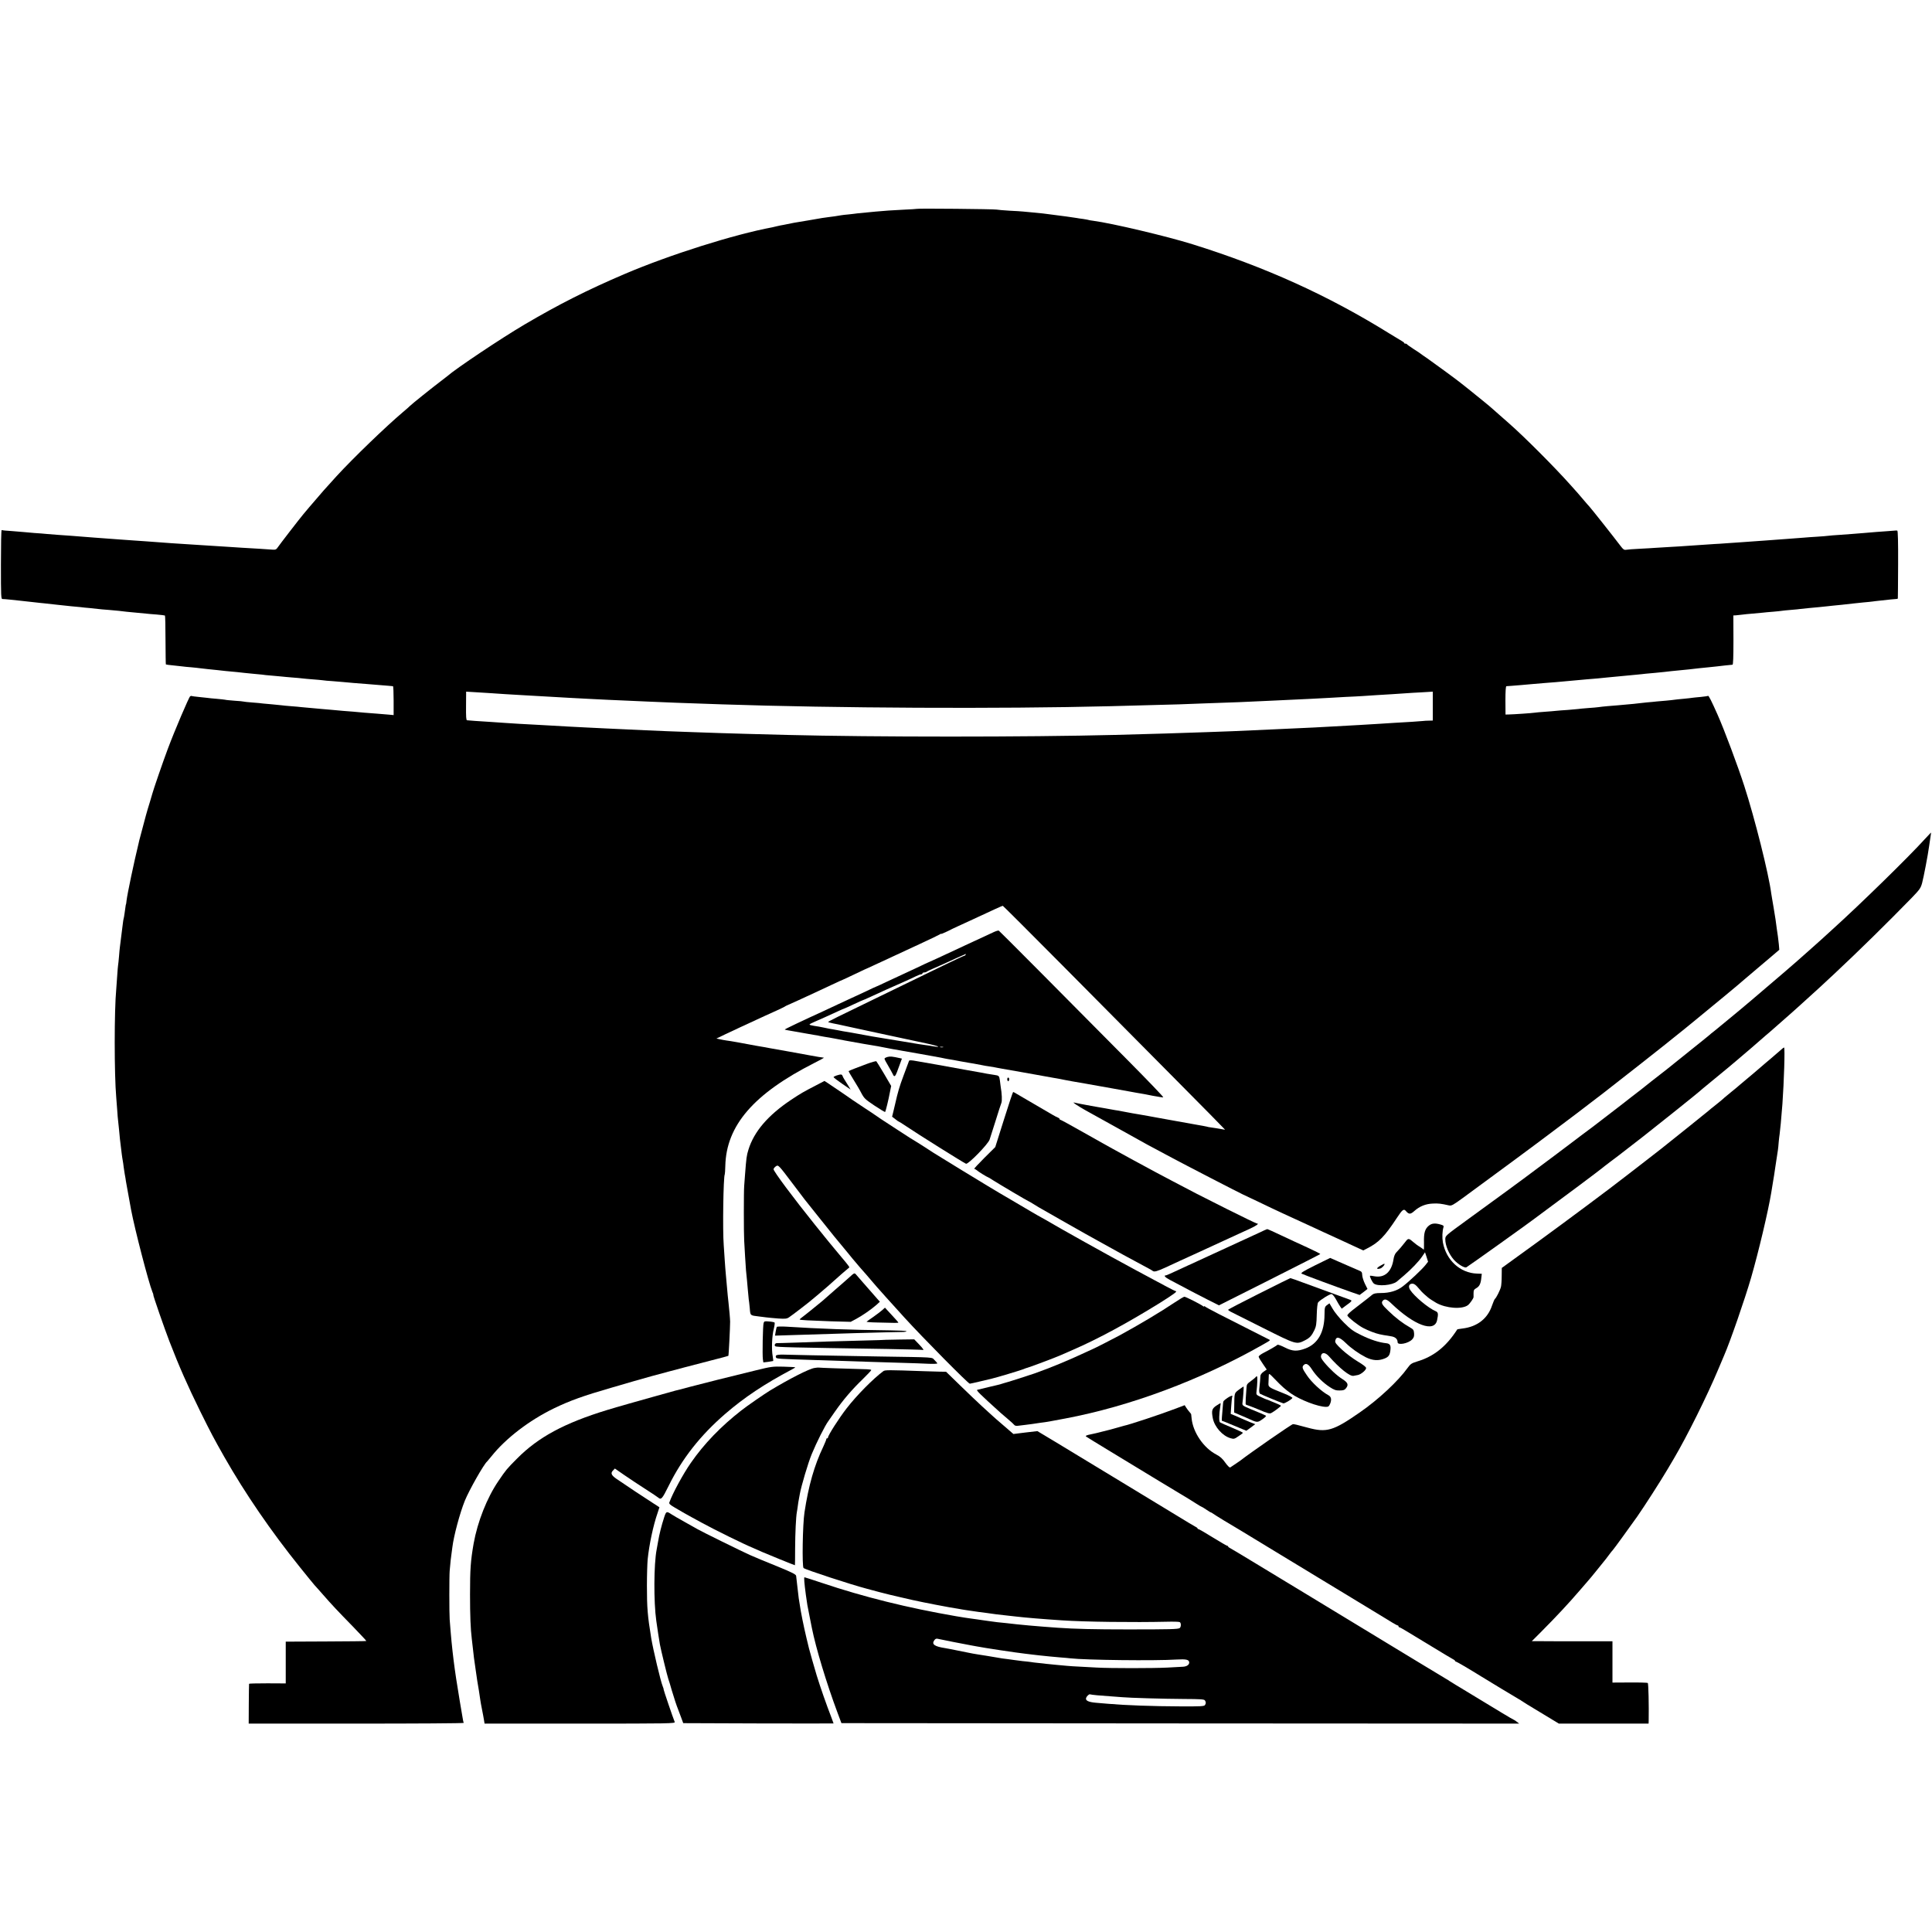 <?xml version="1.0" standalone="no"?>
<!DOCTYPE svg PUBLIC "-//W3C//DTD SVG 20010904//EN"
 "http://www.w3.org/TR/2001/REC-SVG-20010904/DTD/svg10.dtd">
<svg version="1.0" xmlns="http://www.w3.org/2000/svg"
 width="2086pt" height="2086pt" viewBox="0 0 2086 2086"
 preserveAspectRatio="xMidYMid meet">
<g transform="translate(0,2086) scale(0.1,-0.1)"
fill="#000000" stroke="none">
<path d="M9899 18605 c-2 -1 -67 -6 -144 -9 -132 -7 -201 -11 -305 -21 -86 -8
-165 -16 -195 -19 -16 -3 -58 -7 -92 -11 -34 -3 -70 -7 -80 -9 -37 -7 -99 -16
-143 -21 -50 -6 -47 -6 -215 -35 -66 -11 -133 -22 -150 -25 -16 -3 -50 -10
-75 -15 -25 -5 -57 -12 -73 -14 -15 -3 -35 -7 -45 -10 -9 -3 -28 -7 -42 -10
-414 -77 -1110 -297 -1595 -504 -403 -172 -715 -330 -1080 -545 -250 -147
-745 -478 -835 -558 -9 -8 -43 -34 -75 -58 -71 -53 -316 -249 -330 -265 -5 -6
-39 -36 -75 -66 -183 -155 -531 -490 -715 -690 -111 -121 -164 -181 -295 -335
-23 -27 -52 -61 -63 -75 -39 -46 -262 -335 -279 -361 -13 -21 -24 -26 -50 -24
-18 2 -85 6 -148 10 -164 9 -234 14 -325 20 -120 7 -242 15 -315 20 -36 2
-105 6 -155 10 -49 3 -119 8 -155 10 -36 2 -96 7 -135 10 -38 2 -106 7 -150
11 -44 3 -102 7 -130 9 -27 2 -90 7 -140 10 -114 8 -193 14 -272 20 -35 3 -92
7 -128 10 -36 3 -93 7 -128 10 -34 2 -98 7 -142 10 -44 4 -100 8 -125 10 -24
3 -82 7 -128 10 -46 4 -97 8 -113 10 -16 2 -75 7 -132 11 -56 3 -105 8 -109
11 -5 2 -8 -165 -8 -371 0 -351 1 -375 18 -374 9 0 44 -2 77 -6 33 -4 80 -9
104 -11 40 -4 95 -10 181 -20 19 -2 58 -7 85 -9 28 -3 93 -10 145 -16 52 -6
120 -13 150 -16 30 -2 74 -7 97 -9 23 -3 67 -8 98 -10 30 -3 72 -7 93 -10 20
-3 71 -7 112 -10 41 -3 91 -8 110 -10 19 -3 58 -7 85 -10 28 -2 79 -7 115 -11
36 -3 79 -7 95 -9 17 -2 68 -7 115 -10 47 -4 88 -9 91 -11 3 -2 6 -121 6 -264
1 -144 2 -263 4 -264 2 -2 40 -7 83 -11 43 -4 88 -9 100 -11 11 -2 53 -6 93
-9 40 -4 82 -8 92 -10 11 -2 51 -6 88 -10 37 -3 82 -8 98 -10 17 -2 57 -6 90
-10 101 -9 169 -16 200 -20 17 -2 62 -6 100 -10 39 -3 81 -7 95 -9 14 -3 57
-7 95 -10 39 -4 88 -8 110 -10 22 -3 76 -7 120 -11 44 -3 94 -8 110 -10 17 -2
66 -7 110 -10 44 -3 94 -8 110 -10 17 -3 62 -7 100 -9 39 -3 93 -8 120 -10 51
-5 162 -15 250 -21 101 -8 211 -17 245 -20 19 -2 38 -4 43 -4 4 -1 7 -71 7
-156 l0 -156 -52 5 c-29 3 -89 8 -133 11 -44 3 -102 8 -130 10 -27 2 -81 7
-120 11 -38 3 -90 7 -115 9 -25 2 -79 7 -120 11 -41 4 -88 8 -105 9 -108 9
-194 17 -220 20 -16 2 -66 7 -110 10 -44 3 -91 8 -105 10 -14 2 -59 6 -100 10
-41 3 -86 7 -100 9 -14 3 -65 7 -115 11 -49 4 -92 8 -95 10 -3 2 -46 6 -95 9
-50 4 -97 8 -105 11 -8 2 -49 6 -91 10 -42 3 -87 8 -100 10 -13 2 -55 6 -94
10 -38 4 -72 8 -75 10 -3 2 -11 1 -17 -3 -13 -9 -165 -364 -241 -567 -51 -135
-158 -447 -166 -480 -1 -5 -14 -48 -28 -95 -15 -47 -34 -112 -43 -145 -23 -84
-66 -247 -71 -267 -2 -10 -6 -26 -8 -35 -49 -201 -121 -542 -130 -618 -2 -22
-5 -40 -6 -40 -2 0 -2 -3 -15 -95 -4 -30 -9 -58 -11 -61 -1 -3 -6 -30 -9 -60
-3 -30 -8 -65 -10 -79 -2 -14 -7 -50 -10 -80 -3 -30 -8 -66 -10 -80 -2 -14 -7
-61 -10 -105 -4 -44 -8 -87 -10 -95 -2 -8 -6 -62 -10 -120 -4 -58 -8 -121 -10
-140 -22 -228 -22 -921 0 -1170 1 -19 6 -78 10 -130 3 -52 8 -106 10 -120 2
-14 6 -56 10 -95 3 -38 8 -86 10 -105 5 -36 12 -93 20 -165 3 -22 7 -51 10
-65 3 -14 7 -45 10 -70 3 -25 8 -58 11 -73 3 -16 7 -38 9 -50 1 -12 6 -40 10
-62 6 -36 43 -235 50 -276 40 -212 190 -789 230 -887 8 -17 12 -32 10 -32 -6
0 120 -362 173 -500 106 -275 197 -480 332 -755 121 -244 146 -291 262 -496
227 -398 504 -802 816 -1190 77 -96 148 -183 158 -194 11 -11 50 -56 89 -100
96 -110 156 -174 327 -349 80 -83 145 -152 143 -154 -2 -2 -198 -4 -437 -5
l-433 -2 0 -225 0 -226 -197 1 c-109 0 -199 -2 -199 -5 -1 -3 -2 -101 -3 -217
l-1 -213 1163 0 c640 0 1161 3 1159 8 -3 4 -8 25 -11 47 -6 36 -17 102 -31
182 -6 32 -31 188 -40 248 -22 146 -36 260 -50 400 -4 37 -15 173 -20 240 -5
66 -5 467 0 525 5 69 17 173 21 194 2 10 5 37 8 60 15 123 80 366 134 501 47
116 206 396 241 425 3 3 24 28 46 55 155 195 408 389 678 520 172 83 318 135
612 220 44 13 152 44 240 70 162 46 253 72 380 105 39 10 115 31 170 45 55 15
185 48 288 75 103 26 189 49 191 51 4 4 19 309 19 369 0 25 -10 142 -18 210
-4 33 -10 91 -20 208 -3 28 -7 73 -9 100 -3 26 -7 90 -11 142 -3 52 -8 127
-11 165 -13 162 -4 740 11 765 2 3 5 44 6 91 10 437 307 780 959 1111 63 32
111 58 105 58 -10 0 -97 15 -145 24 -14 3 -115 21 -225 41 -110 19 -211 37
-225 40 -14 3 -74 14 -135 24 -60 11 -150 28 -200 37 -49 9 -105 18 -123 20
-19 3 -50 8 -70 13 l-37 8 100 48 c55 26 127 60 160 75 244 113 329 152 390
179 39 18 77 36 85 41 8 6 22 13 30 16 8 3 62 28 120 54 58 27 139 64 180 83
41 19 124 58 184 86 59 28 110 51 112 51 2 0 64 29 139 65 75 36 138 65 140
65 1 0 49 22 106 49 151 70 210 98 444 206 116 53 216 102 223 107 6 6 12 8
12 5 0 -4 30 9 68 27 37 19 87 43 112 54 25 11 86 39 135 62 264 123 345 160
352 160 3 0 295 -291 647 -646 353 -356 892 -899 1198 -1208 306 -308 556
-562 555 -563 -1 -1 -24 3 -50 8 -26 5 -69 11 -95 15 -26 3 -50 8 -53 10 -3 1
-59 12 -125 23 -141 25 -148 26 -284 51 -58 11 -117 21 -133 24 -15 3 -54 10
-87 16 -33 5 -71 12 -85 15 -14 2 -53 9 -88 15 -34 6 -82 15 -107 20 -25 5
-61 12 -80 14 -19 3 -45 8 -56 10 -12 2 -37 7 -55 10 -19 3 -47 8 -64 11 -16
3 -55 10 -85 15 -84 15 -154 29 -185 36 -22 6 39 -35 120 -81 28 -15 187 -104
355 -197 168 -93 312 -173 320 -178 8 -5 56 -30 105 -56 50 -27 113 -60 140
-75 139 -75 751 -391 785 -406 8 -3 83 -39 165 -78 83 -40 204 -98 270 -128
125 -57 208 -95 335 -154 41 -20 154 -71 250 -115 96 -44 198 -91 227 -105
l52 -24 43 22 c125 64 187 127 322 332 58 88 73 99 96 71 32 -37 49 -37 91 1
56 50 121 77 199 80 59 3 87 0 175 -20 27 -6 44 4 150 81 301 220 820 603 972
719 51 38 129 97 173 130 45 33 86 65 93 70 7 6 68 53 137 105 69 52 132 100
140 107 8 7 85 67 170 133 85 66 162 126 170 133 8 6 35 28 60 47 62 47 484
383 490 390 3 3 52 43 110 90 149 121 497 409 524 435 6 6 54 46 106 90 52 44
135 114 183 155 l88 75 -5 60 c-4 33 -8 71 -10 85 -2 14 -7 48 -11 75 -12 95
-16 120 -36 240 -12 66 -22 133 -25 149 -27 210 -179 815 -291 1160 -68 211
-217 610 -289 771 -64 144 -95 206 -102 202 -4 -3 -40 -8 -80 -12 -39 -3 -79
-8 -89 -9 -10 -2 -54 -7 -97 -11 -43 -4 -86 -8 -96 -10 -9 -2 -50 -6 -91 -10
-41 -3 -87 -8 -104 -9 -16 -2 -64 -7 -105 -10 -41 -4 -86 -9 -100 -11 -14 -2
-59 -7 -100 -10 -41 -3 -91 -8 -110 -10 -19 -2 -69 -6 -110 -9 -41 -4 -86 -8
-100 -11 -14 -2 -65 -7 -114 -10 -50 -4 -97 -8 -105 -10 -9 -1 -59 -6 -111
-10 -52 -3 -111 -8 -130 -10 -19 -2 -73 -7 -120 -10 -47 -3 -96 -8 -110 -10
-33 -5 -225 -18 -275 -19 l-40 -1 -1 153 c0 100 4 152 10 153 6 1 31 3 56 4
46 3 144 12 235 20 28 2 86 7 130 11 44 3 96 8 115 9 19 2 69 7 110 10 41 3
91 8 110 10 19 2 69 7 110 10 41 3 95 8 120 10 25 3 70 7 100 10 63 6 159 15
210 20 19 2 67 7 105 10 39 4 86 8 105 11 19 2 64 6 100 9 36 3 81 8 100 10
37 5 97 11 190 20 49 4 90 9 185 20 17 2 62 6 100 10 39 4 81 8 95 10 29 4
150 17 166 18 7 0 10 81 10 266 l-1 266 25 1 c14 1 43 4 65 7 22 3 76 9 120
12 44 4 93 8 109 10 16 2 65 7 109 10 44 4 88 8 96 10 9 2 54 6 100 10 47 4
92 8 100 10 9 1 52 6 96 10 102 9 118 11 185 18 30 4 105 11 165 17 61 6 121
13 135 15 14 2 57 6 95 10 39 3 84 8 100 10 17 2 50 7 75 9 96 11 176 19 188
19 6 0 13 3 13 6 1 3 2 169 3 369 1 236 -2 362 -9 363 -5 1 -12 1 -15 1 -3 0
-44 -3 -90 -7 -47 -3 -103 -7 -125 -9 -22 -2 -80 -7 -130 -11 -49 -4 -106 -8
-125 -10 -19 -2 -80 -6 -135 -10 -55 -3 -111 -8 -125 -10 -14 -2 -69 -7 -123
-10 -54 -3 -117 -8 -140 -10 -23 -2 -82 -6 -132 -10 -49 -4 -110 -8 -135 -10
-25 -2 -85 -6 -135 -10 -49 -3 -112 -8 -140 -10 -27 -2 -90 -7 -140 -10 -49
-3 -121 -8 -160 -11 -38 -3 -95 -7 -125 -8 -140 -9 -269 -18 -310 -21 -25 -2
-97 -7 -160 -10 -63 -4 -137 -8 -165 -10 -27 -2 -104 -7 -170 -10 -66 -3 -132
-8 -147 -11 -24 -4 -33 4 -70 53 -63 84 -316 403 -327 413 -3 3 -31 34 -61 70
-30 36 -59 70 -65 76 -5 6 -39 44 -75 84 -178 200 -507 529 -674 675 -6 6 -47
41 -91 80 -44 38 -82 72 -85 75 -9 10 -165 137 -255 209 -49 39 -95 75 -100
79 -32 26 -290 215 -345 253 -36 24 -67 46 -70 49 -3 3 -36 26 -75 50 -38 25
-71 48 -73 52 -2 5 -10 8 -18 8 -8 0 -14 3 -14 8 0 4 -9 12 -20 17 -11 6 -74
44 -140 85 -660 410 -1337 717 -2125 963 -279 87 -872 227 -1070 253 -27 3
-53 8 -56 10 -3 1 -28 6 -55 10 -27 3 -58 8 -68 10 -30 6 -175 25 -286 39 -25
3 -60 7 -78 10 -18 2 -67 7 -110 11 -42 4 -90 8 -107 10 -16 2 -82 6 -145 9
-63 4 -126 9 -140 12 -27 6 -856 14 -861 8z m-4574 -5231 c33 -2 94 -6 135 -9
41 -2 118 -7 170 -10 379 -21 449 -25 525 -30 39 -2 124 -7 190 -10 66 -3 165
-8 220 -11 55 -2 147 -7 205 -9 58 -2 159 -7 225 -10 217 -10 334 -14 800 -30
1217 -41 3009 -50 4190 -20 393 10 654 17 745 20 58 2 177 7 265 10 314 10
450 16 743 30 144 7 261 13 422 20 74 4 160 8 190 10 30 2 109 7 175 10 66 3
153 7 193 10 92 6 191 13 317 20 55 3 123 8 150 10 28 2 103 7 168 10 l117 7
0 -156 0 -156 -42 -1 c-24 0 -54 -2 -68 -4 -26 -3 -176 -13 -310 -20 -41 -2
-112 -7 -157 -10 -143 -9 -264 -16 -523 -30 -47 -3 -130 -7 -185 -10 -232 -11
-317 -15 -435 -20 -69 -3 -168 -8 -220 -10 -52 -3 -153 -7 -225 -10 -71 -2
-195 -7 -275 -10 -267 -10 -607 -20 -990 -30 -952 -24 -2599 -24 -3550 0 -330
8 -591 16 -720 20 -74 3 -205 7 -290 10 -85 3 -209 7 -275 10 -66 3 -172 8
-235 10 -176 8 -336 15 -430 20 -47 3 -139 7 -205 10 -66 3 -154 8 -195 10
-41 2 -120 7 -175 10 -55 3 -136 7 -180 10 -44 2 -127 7 -185 10 -58 3 -127 8
-155 10 -27 2 -93 7 -145 10 -52 3 -129 8 -170 11 -41 3 -81 6 -87 7 -10 0
-12 39 -11 155 l1 154 116 -7 c64 -4 143 -9 176 -11z"/>
<path d="M20785 11803 c-174 -193 -699 -706 -1000 -978 -49 -44 -100 -91 -114
-104 -14 -12 -57 -51 -95 -85 -38 -33 -74 -65 -80 -71 -67 -62 -394 -343 -586
-505 -74 -63 -194 -163 -241 -201 -24 -20 -62 -52 -85 -70 -22 -19 -57 -47
-78 -64 -22 -16 -44 -35 -50 -41 -6 -5 -105 -86 -221 -178 -115 -92 -223 -179
-239 -192 -16 -13 -43 -34 -59 -46 -27 -20 -178 -139 -217 -171 -8 -7 -53 -41
-100 -77 -46 -36 -94 -73 -105 -82 -11 -9 -85 -66 -165 -127 -80 -61 -149
-114 -155 -119 -5 -4 -55 -42 -110 -82 -55 -41 -106 -80 -115 -87 -23 -19
-353 -265 -384 -288 -16 -11 -40 -29 -55 -41 -39 -31 -449 -331 -702 -514
-220 -160 -224 -163 -224 -199 -1 -67 39 -163 93 -223 44 -49 116 -92 135 -81
31 18 718 509 742 530 6 5 62 47 125 93 143 104 593 441 600 449 3 3 41 33 85
66 44 32 134 101 200 153 66 51 136 106 155 120 92 71 587 467 601 481 9 9 72
61 139 116 68 55 144 118 170 140 26 22 71 60 101 85 69 58 271 231 285 245 6
5 37 33 70 60 32 28 65 57 74 65 9 8 50 44 91 80 41 36 79 69 85 75 6 5 51 46
100 90 168 152 220 199 353 324 262 245 571 549 832 817 86 89 97 105 112 159
18 69 62 297 76 400 6 39 13 87 16 108 4 20 5 37 3 37 -2 -1 -30 -31 -63 -67z"/>
<path d="M10725 10794 c-78 -37 -244 -113 -315 -146 -64 -29 -85 -39 -283
-132 -55 -25 -100 -46 -102 -46 -1 0 -58 -26 -126 -59 -68 -32 -146 -68 -174
-81 -27 -12 -96 -44 -153 -71 -56 -27 -104 -49 -106 -49 -2 0 -55 -24 -117
-54 -63 -29 -136 -64 -164 -76 -27 -12 -90 -42 -140 -65 -49 -23 -115 -54
-145 -68 -233 -106 -430 -200 -427 -203 1 -2 16 -5 32 -8 166 -29 207 -36 227
-40 13 -3 41 -8 63 -11 22 -3 47 -7 55 -10 8 -2 33 -6 55 -10 22 -3 74 -12
115 -20 41 -8 89 -17 105 -20 180 -33 264 -47 285 -50 24 -3 94 -16 190 -35
25 -5 61 -12 80 -14 19 -3 46 -8 59 -11 13 -2 103 -18 200 -35 97 -17 196 -35
221 -40 25 -6 59 -12 75 -15 17 -3 41 -7 55 -9 14 -3 52 -10 85 -16 33 -5 71
-12 85 -15 14 -2 38 -6 54 -9 16 -3 52 -10 80 -15 28 -6 67 -13 86 -15 19 -3
44 -7 55 -9 11 -3 49 -9 85 -16 36 -6 128 -23 205 -36 77 -14 155 -28 174 -31
18 -3 43 -8 55 -10 11 -2 59 -11 106 -19 47 -8 108 -19 135 -25 28 -5 64 -12
80 -15 17 -3 82 -14 145 -25 63 -11 126 -22 140 -25 14 -3 75 -14 135 -24 61
-11 151 -28 200 -36 50 -9 102 -19 118 -21 15 -2 75 -13 132 -25 58 -11 110
-19 115 -17 6 2 -164 179 -376 393 -709 716 -1390 1401 -1400 1407 -5 3 -31
-5 -59 -18z m-300 -244 c-3 -5 -10 -10 -15 -10 -5 0 -107 -48 -227 -106 -215
-105 -413 -201 -688 -334 -459 -222 -558 -271 -553 -275 2 -3 27 -9 54 -15 27
-5 81 -16 119 -25 39 -8 90 -20 115 -25 25 -5 54 -11 65 -14 16 -4 178 -39
283 -61 42 -9 67 -15 182 -39 63 -14 172 -37 243 -52 70 -15 127 -31 127 -34
0 -4 -21 -3 -47 2 -27 5 -64 11 -83 13 -55 7 -84 12 -250 40 -85 14 -171 28
-190 31 -33 4 -239 40 -287 50 -43 8 -115 21 -173 30 -14 2 -34 6 -46 9 -12 3
-39 7 -60 11 -21 3 -66 11 -99 19 -33 7 -81 16 -107 19 -27 4 -48 10 -48 14 0
4 26 18 58 31 60 26 137 60 247 111 36 17 67 30 69 30 2 0 47 20 100 45 53 25
98 45 100 45 3 0 39 16 83 36 153 71 183 84 353 159 58 26 122 55 143 66 21
10 44 19 52 19 8 0 15 5 15 10 0 6 8 10 18 10 10 0 22 4 28 8 5 5 32 18 60 30
28 12 82 36 120 53 94 44 238 108 242 109 2 0 0 -4 -3 -10z m-242 -997 c-7 -2
-21 -2 -30 0 -10 3 -4 5 12 5 17 0 24 -2 18 -5z"/>
<path d="M19220 9517 c-20 -17 -63 -54 -95 -82 -33 -27 -93 -79 -135 -115 -41
-36 -100 -85 -130 -110 -30 -25 -64 -53 -75 -63 -11 -10 -51 -44 -90 -75 -38
-31 -72 -59 -75 -62 -10 -11 -77 -66 -114 -95 -21 -16 -48 -38 -60 -49 -22
-19 -341 -275 -512 -411 -56 -44 -155 -120 -219 -170 -64 -49 -143 -110 -175
-135 -142 -112 -638 -481 -925 -690 -133 -97 -255 -185 -327 -237 l-73 -53 -1
-87 c0 -49 -4 -101 -8 -117 -8 -35 -52 -122 -65 -130 -5 -4 -19 -36 -31 -71
-47 -142 -160 -230 -319 -249 -30 -4 -56 -8 -56 -9 -119 -185 -253 -293 -434
-347 -61 -19 -72 -27 -102 -68 -102 -143 -317 -344 -520 -484 -285 -198 -355
-218 -559 -163 -122 33 -142 38 -160 38 -13 1 -467 -314 -565 -391 -13 -10
-96 -66 -112 -76 -7 -4 -27 15 -53 51 -30 43 -55 66 -97 88 -137 71 -252 239
-267 390 -2 22 -5 43 -5 46 -1 3 -9 14 -19 25 -9 10 -25 31 -34 45 l-17 27
-103 -39 c-151 -58 -501 -174 -552 -183 -6 -1 -38 -10 -71 -20 -33 -10 -67
-19 -75 -21 -8 -2 -44 -11 -80 -20 -70 -18 -91 -23 -130 -31 -47 -9 -62 -16
-54 -24 5 -4 115 -72 244 -150 129 -79 372 -226 540 -328 168 -102 314 -190
325 -196 11 -6 46 -28 78 -49 31 -20 60 -37 63 -37 3 0 25 -14 49 -30 24 -16
46 -30 50 -30 3 0 11 -5 18 -10 7 -6 62 -40 122 -77 61 -36 122 -73 137 -82
14 -9 46 -28 70 -42 23 -14 149 -90 278 -169 129 -79 247 -150 262 -159 15 -9
64 -38 109 -66 45 -27 97 -59 115 -70 19 -11 93 -56 165 -100 72 -44 147 -89
165 -100 30 -18 316 -192 354 -215 160 -99 213 -130 221 -130 5 0 9 -4 9 -10
0 -5 4 -10 9 -10 5 0 40 -19 77 -42 38 -23 161 -98 274 -166 113 -69 215 -130
227 -136 13 -6 23 -14 23 -18 0 -5 4 -8 9 -8 7 0 144 -80 271 -159 72 -45 407
-247 414 -250 6 -2 15 -8 21 -13 5 -5 99 -63 208 -128 l198 -120 485 0 484 0
1 28 c3 167 -2 407 -10 411 -5 3 -93 6 -195 5 l-186 -1 0 223 0 223 -342 0
c-189 0 -385 0 -436 1 l-93 0 108 108 c155 156 286 296 403 432 30 35 73 84
95 110 22 25 56 66 75 90 19 24 50 62 68 84 52 64 56 69 87 111 16 22 32 42
36 45 9 8 189 256 266 365 79 113 256 389 329 513 27 46 57 97 68 115 142 241
357 674 476 957 29 69 58 139 66 156 65 149 224 608 291 839 82 284 185 721
217 915 12 77 19 117 22 135 3 11 13 81 24 155 11 74 23 151 26 170 3 19 7 60
9 90 3 30 7 69 10 85 6 42 17 156 30 325 17 238 29 610 18 610 -4 0 -24 -15
-43 -33z"/>
<path d="M9583 9448 c-18 -5 -33 -13 -33 -19 0 -6 19 -43 43 -82 23 -40 45
-80 49 -89 12 -29 25 -21 42 25 8 23 24 66 35 95 l19 52 -21 5 c-81 18 -106
21 -134 13z"/>
<path d="M9815 9406 c-2 -6 -29 -76 -58 -156 -46 -123 -62 -177 -92 -310 -2
-8 -10 -42 -18 -76 l-15 -61 34 -26 c18 -15 35 -27 38 -27 3 0 31 -17 63 -39
150 -101 636 -405 663 -416 24 -9 240 213 255 261 7 22 36 113 65 204 28 91
56 177 62 192 9 23 6 97 -8 179 -2 14 -6 42 -8 63 -7 50 -10 53 -59 60 -72 11
-101 16 -127 22 -14 3 -37 7 -51 9 -14 2 -75 13 -135 24 -125 23 -123 23 -309
56 -77 13 -175 31 -218 38 -57 11 -80 11 -82 3z"/>
<path d="M9360 9373 c-93 -34 -192 -73 -198 -78 -1 -1 22 -42 52 -90 30 -48
70 -115 87 -149 30 -56 42 -67 142 -134 60 -40 112 -71 114 -68 5 5 37 133 52
216 l13 65 -76 130 c-42 71 -80 132 -84 136 -4 4 -50 -9 -102 -28z"/>
<path d="M9033 9248 c-18 -6 -33 -14 -33 -18 0 -4 41 -36 92 -71 l92 -63 -24
40 c-13 21 -31 50 -40 64 -9 14 -20 33 -23 43 -7 19 -17 20 -64 5z"/>
<path d="M10877 9217 c-3 -7 -2 -19 3 -26 5 -9 9 -8 14 5 4 9 3 21 -2 26 -6 6
-12 4 -15 -5z"/>
<path d="M8814 9143 c-134 -69 -171 -90 -274 -159 -248 -166 -399 -342 -459
-537 -20 -64 -23 -89 -37 -272 -3 -44 -7 -98 -9 -120 -5 -58 -5 -508 0 -590 2
-38 7 -117 10 -175 6 -112 13 -193 20 -250 2 -19 7 -70 10 -113 4 -43 8 -86 9
-95 2 -9 7 -52 11 -94 7 -85 2 -80 100 -92 22 -3 58 -8 80 -10 22 -3 80 -8
128 -12 74 -5 92 -3 115 12 26 16 242 182 252 194 3 3 32 27 65 54 33 28 80
68 105 90 128 115 205 182 219 192 18 14 27 0 -94 145 -44 53 -94 114 -112
135 -17 21 -40 50 -52 64 -11 14 -24 30 -28 35 -5 6 -36 44 -69 85 -238 296
-456 588 -452 607 2 8 13 22 25 30 27 18 26 19 187 -194 63 -84 120 -158 125
-165 6 -7 77 -96 158 -198 124 -156 205 -256 305 -375 9 -11 33 -40 53 -65 34
-42 127 -149 150 -174 6 -6 35 -40 65 -76 30 -36 72 -83 92 -105 20 -22 45
-50 56 -63 17 -19 121 -134 200 -221 195 -214 686 -711 703 -711 5 0 58 12
117 26 59 14 114 27 122 29 59 14 295 85 340 102 8 4 17 7 20 8 40 10 325 117
385 144 11 5 70 31 130 57 272 118 593 292 938 506 157 99 196 128 169 128 -7
0 -143 72 -421 222 -325 175 -842 464 -981 547 -19 11 -42 24 -50 28 -8 4 -58
32 -110 63 -200 118 -246 145 -265 156 -31 16 -357 213 -480 289 -60 37 -157
97 -215 132 -58 35 -139 86 -180 114 -41 27 -82 52 -90 57 -8 4 -42 25 -75 46
-33 22 -98 64 -145 94 -128 83 -224 146 -230 152 -3 3 -57 39 -120 80 -63 41
-117 77 -120 80 -5 5 -212 146 -274 187 l-34 22 -88 -46z"/>
<path d="M10840 8773 l-94 -298 -118 -117 c-65 -65 -114 -118 -109 -118 5 0
16 -6 23 -12 15 -15 117 -78 124 -78 3 0 29 -15 57 -34 61 -39 377 -226 383
-226 2 0 23 -12 47 -27 23 -15 51 -32 62 -38 11 -6 119 -68 240 -137 121 -69
243 -138 270 -153 28 -15 88 -49 135 -75 196 -109 359 -199 475 -260 55 -29
106 -57 112 -63 17 -12 46 -4 140 39 124 58 204 94 263 121 30 14 78 36 105
48 130 60 215 99 265 122 122 56 209 96 283 130 69 33 95 53 67 53 -6 0 -149
69 -319 154 -284 142 -406 205 -596 306 -38 20 -115 61 -170 90 -55 29 -167
90 -250 135 -82 45 -179 98 -215 118 -36 19 -177 99 -314 176 -137 78 -253
141 -258 141 -4 0 -8 4 -8 9 0 5 -8 11 -17 14 -10 4 -38 18 -63 33 -69 40
-281 164 -315 184 -16 9 -46 27 -65 38 -19 12 -38 22 -41 22 -3 0 -48 -134
-99 -297z"/>
<path d="M15428 7627 c-43 -35 -56 -80 -53 -181 1 -48 0 -84 -4 -79 -3 5 -22
19 -41 31 -20 11 -49 33 -65 47 -55 48 -60 48 -91 7 -32 -42 -69 -85 -100
-117 -12 -12 -24 -42 -28 -71 -21 -137 -96 -204 -207 -184 -24 5 -45 7 -47 5
-6 -6 25 -70 41 -83 41 -34 200 -20 249 21 14 12 50 42 79 67 78 67 157 149
193 202 l32 47 17 -51 16 -51 -29 -37 c-37 -46 -173 -175 -244 -229 -61 -48
-142 -72 -239 -72 -49 0 -74 -5 -89 -17 -11 -9 -35 -28 -52 -42 -17 -14 -75
-59 -128 -99 -65 -49 -95 -78 -90 -86 14 -25 115 -104 170 -133 55 -29 134
-59 177 -68 11 -2 31 -6 45 -9 14 -3 47 -8 73 -12 50 -6 77 -29 77 -65 0 -36
116 -14 157 30 19 20 23 35 21 66 -3 36 -8 43 -43 63 -78 44 -155 102 -237
182 -68 64 -79 86 -56 109 21 21 45 13 93 -34 244 -234 461 -314 491 -180 15
70 13 87 -15 99 -80 34 -229 159 -275 229 -24 37 -13 68 23 68 20 0 37 -12 66
-47 22 -27 49 -55 60 -64 11 -9 31 -27 45 -39 14 -12 53 -37 87 -57 107 -60
279 -72 342 -25 21 16 60 72 61 87 0 3 0 22 0 43 0 31 5 40 30 54 34 19 48 49
54 112 l5 43 -52 2 c-181 6 -332 144 -368 336 -9 52 -7 122 7 167 4 13 -4 19
-33 27 -58 17 -95 13 -125 -12z"/>
<path d="M13595 7550 c-44 -20 -186 -86 -315 -145 -129 -59 -282 -129 -339
-156 -57 -27 -105 -49 -107 -49 -2 0 -56 -25 -119 -55 -64 -30 -120 -55 -125
-55 -30 0 -11 -22 43 -50 233 -124 295 -156 405 -212 l123 -62 545 274 c300
151 547 277 549 280 2 3 -61 34 -138 70 -78 35 -206 95 -285 132 -78 37 -146
68 -150 67 -4 0 -43 -18 -87 -39z"/>
<path d="M14199 7198 c-127 -63 -158 -83 -145 -90 17 -10 390 -148 539 -200
l87 -30 43 32 42 33 -28 56 c-15 31 -28 73 -29 93 -1 31 -6 39 -32 49 -17 7
-53 23 -81 35 -27 12 -91 40 -142 62 l-91 40 -163 -80z"/>
<path d="M14901 7192 c-43 -25 -42 -40 2 -28 20 5 53 43 45 51 -2 2 -23 -9
-47 -23z"/>
<path d="M9175 7073 c-27 -25 -97 -86 -155 -136 -58 -50 -109 -95 -115 -101
-5 -6 -44 -38 -85 -71 -41 -33 -77 -62 -80 -65 -3 -3 -29 -23 -57 -45 -29 -21
-51 -40 -49 -42 6 -6 106 -11 331 -19 l220 -6 60 32 c68 37 162 102 218 151
l37 34 -31 35 c-72 82 -87 99 -149 170 -36 41 -72 82 -80 92 -14 15 -19 13
-65 -29z"/>
<path d="M13593 6892 c-183 -92 -333 -170 -333 -174 0 -3 12 -13 28 -21 15 -7
173 -87 351 -176 359 -180 358 -180 452 -132 52 27 71 48 101 110 18 38 23 66
25 165 2 74 8 124 15 134 23 28 129 93 146 90 9 -2 31 -28 47 -58 17 -31 37
-66 46 -78 l16 -22 44 33 c71 51 72 54 41 65 -133 48 -382 139 -495 181 -75
28 -140 51 -145 51 -4 -1 -157 -76 -339 -168z"/>
<path d="M12686 6799 c-150 -101 -386 -242 -601 -359 -61 -33 -276 -143 -285
-145 -3 -1 -41 -18 -85 -39 -172 -81 -378 -166 -545 -225 -87 -30 -307 -100
-331 -105 -8 -2 -21 -6 -29 -9 -8 -3 -67 -18 -130 -32 -63 -15 -121 -29 -128
-31 -15 -4 22 -41 252 -249 6 -6 40 -35 76 -65 36 -30 68 -60 73 -67 4 -6 21
-10 40 -7 17 2 51 6 74 9 50 6 104 13 158 22 22 3 49 7 60 8 17 2 99 17 215
39 701 132 1460 415 2130 795 76 43 85 49 80 54 -3 2 -99 51 -215 109 -271
136 -467 237 -482 250 -7 6 -13 7 -13 3 0 -4 -6 -3 -12 3 -25 20 -187 102
-200 101 -7 0 -53 -27 -102 -60z"/>
<path d="M14328 6769 c-24 -18 -26 -25 -27 -102 -1 -191 -71 -316 -207 -367
-89 -33 -139 -31 -221 11 -39 20 -75 33 -80 29 -11 -11 -87 -55 -150 -87 -29
-15 -53 -33 -53 -41 0 -8 20 -42 44 -76 l43 -63 -33 -23 c-20 -13 -34 -32 -35
-44 -1 -23 -6 -89 -13 -148 -2 -21 2 -42 8 -46 11 -8 230 -99 252 -104 14 -4
91 43 98 58 2 6 -37 27 -92 49 -170 68 -169 67 -166 117 1 24 3 57 3 73 1 30
2 30 65 -35 76 -79 110 -109 174 -155 99 -70 294 -145 380 -145 25 0 32 6 45
37 16 42 10 72 -19 88 -76 41 -182 139 -233 215 -50 73 -55 89 -36 110 25 27
53 13 91 -47 43 -67 120 -144 194 -191 45 -29 64 -36 104 -35 39 0 54 5 68 23
31 38 22 62 -38 100 -60 38 -138 110 -198 183 -30 37 -37 52 -32 72 9 36 47
33 83 -7 116 -132 228 -221 267 -213 12 2 33 6 48 9 35 8 88 53 88 75 0 12
-32 36 -92 72 -50 30 -126 87 -168 126 -64 60 -77 77 -73 97 10 50 45 42 113
-24 59 -58 140 -115 216 -154 74 -37 138 -41 206 -13 41 17 54 36 60 87 7 53
-3 72 -43 77 -79 8 -170 38 -269 86 -90 44 -116 63 -190 137 -47 47 -101 113
-120 147 l-36 61 -26 -19z"/>
<path d="M9525 6714 c-16 -14 -59 -47 -95 -72 -36 -25 -69 -48 -73 -52 -4 -4
45 -8 110 -9 65 -2 144 -3 176 -4 31 -1 57 0 57 3 0 3 -33 40 -73 83 l-72 78
-30 -27z"/>
<path d="M8245 6576 c-9 -26 -15 -349 -8 -393 l5 -33 52 6 c28 4 52 8 54 9 2
2 -1 25 -5 51 -14 73 -8 221 11 293 9 36 13 68 9 72 -5 3 -31 9 -60 11 -46 4
-52 3 -58 -16z"/>
<path d="M8387 6533 c-2 -4 -8 -27 -12 -51 l-7 -43 189 6 c408 14 1008 31
1202 34 19 1 31 4 27 8 -3 4 -79 8 -169 9 -437 5 -771 17 -1128 40 -53 3 -99
2 -102 -3z"/>
<path d="M9567 6394 c-1 -1 -112 -5 -247 -8 -317 -8 -480 -13 -720 -22 -107
-4 -203 -6 -212 -6 -20 1 -32 -25 -16 -34 15 -10 171 -13 1203 -29 204 -4 376
-8 383 -10 23 -8 12 11 -38 63 l-49 51 -151 -2 c-84 -1 -152 -3 -153 -3z"/>
<path d="M8380 6225 c-5 -6 -5 -16 -1 -23 8 -13 18 -14 436 -27 236 -7 437
-14 610 -20 77 -3 223 -7 325 -10 102 -3 227 -7 278 -10 50 -2 92 0 92 4 0 4
-13 20 -30 36 -34 33 28 29 -605 39 -619 11 -958 17 -1028 20 -39 1 -72 -3
-77 -9z"/>
<path d="M8160 6064 c-96 -24 -184 -45 -195 -48 -38 -8 -390 -97 -524 -132
-73 -20 -140 -37 -150 -39 -9 -2 -122 -34 -251 -70 -129 -37 -239 -68 -245
-69 -5 -2 -36 -11 -69 -20 -32 -10 -64 -19 -70 -20 -6 -1 -51 -15 -101 -30
-461 -141 -743 -293 -972 -524 -110 -110 -122 -125 -201 -242 -124 -181 -226
-441 -268 -675 -32 -185 -39 -273 -39 -550 0 -228 6 -376 19 -480 2 -16 7 -59
11 -95 10 -92 13 -121 31 -240 16 -113 17 -120 35 -225 6 -38 13 -83 15 -100
2 -16 10 -61 18 -100 8 -38 17 -89 21 -112 l7 -43 1030 0 c977 0 1030 1 1023
18 -18 42 -123 352 -120 352 2 0 -2 15 -10 34 -22 53 -102 390 -124 521 -39
241 -46 321 -46 565 0 113 4 240 8 283 16 157 60 367 107 501 11 33 20 60 20
61 0 1 -28 20 -62 41 -64 40 -329 216 -405 269 -53 37 -62 61 -34 88 l20 21
101 -70 c55 -38 158 -106 228 -151 70 -45 132 -86 138 -92 33 -28 43 -16 113
125 146 296 343 546 611 778 209 180 422 322 722 481 21 10 36 21 34 22 -2 2
-59 5 -127 7 -118 3 -132 1 -299 -40z"/>
<path d="M8795 6090 c-57 -8 -262 -112 -480 -243 -58 -35 -249 -167 -310 -215
-222 -173 -404 -362 -546 -567 -83 -119 -197 -329 -232 -427 -5 -14 8 -26 56
-54 93 -55 127 -74 182 -104 28 -15 77 -42 110 -60 144 -79 455 -232 562 -276
21 -9 63 -27 93 -41 49 -22 347 -143 353 -143 1 0 2 82 2 182 1 164 9 340 19
393 2 11 7 40 10 65 3 25 8 56 11 70 3 14 8 41 11 60 16 88 88 331 128 429 52
126 144 309 179 356 4 5 37 53 73 105 88 126 181 235 298 348 52 51 95 96 93
100 -1 4 -22 7 -47 8 -237 6 -515 16 -519 18 -4 1 -24 0 -46 -4z"/>
<path d="M9537 6055 c-109 -80 -289 -263 -395 -400 -82 -105 -202 -293 -202
-316 0 -5 -4 -9 -10 -9 -5 0 -9 -3 -8 -7 1 -5 -14 -42 -33 -83 -96 -200 -159
-419 -203 -710 -20 -129 -27 -583 -10 -600 17 -17 512 -179 684 -224 8 -2 67
-18 130 -35 63 -17 167 -42 230 -56 63 -15 122 -28 130 -30 17 -5 212 -44 250
-51 14 -2 48 -9 75 -14 28 -5 64 -12 80 -15 17 -2 55 -9 85 -14 30 -6 73 -13
95 -16 23 -3 50 -7 61 -9 12 -2 45 -7 75 -11 30 -3 65 -8 79 -10 45 -8 161
-22 240 -30 30 -3 71 -8 90 -10 83 -10 284 -27 485 -40 248 -17 781 -23 1131
-15 72 2 136 0 142 -4 16 -10 15 -51 0 -64 -17 -13 -102 -15 -563 -15 -353 0
-572 5 -755 18 -238 17 -406 32 -555 50 -22 2 -66 7 -98 10 -32 4 -66 8 -75
10 -9 1 -42 6 -72 10 -30 4 -64 9 -75 11 -11 2 -40 6 -65 9 -25 3 -97 14 -160
25 -521 90 -993 207 -1448 360 -99 33 -182 60 -186 60 -7 0 -2 -62 15 -190 14
-102 16 -115 40 -232 11 -57 22 -113 25 -126 43 -215 157 -593 276 -912 l43
-115 3659 -3 3659 -2 -26 20 c-14 11 -27 20 -30 20 -3 0 -63 35 -134 78 -70
43 -225 137 -343 208 -118 71 -217 131 -220 134 -3 3 -18 13 -35 22 -16 10
-151 91 -298 180 -147 90 -280 170 -295 179 -45 27 -639 387 -985 598 -87 53
-170 103 -185 112 -15 9 -144 87 -287 174 -143 87 -270 163 -282 169 -13 6
-23 14 -23 19 0 4 -4 7 -10 7 -5 0 -75 41 -155 90 -80 50 -150 90 -155 90 -6
0 -10 3 -10 8 0 4 -10 12 -23 18 -12 6 -105 61 -207 124 -192 117 -531 323
-578 351 -15 9 -146 89 -292 177 -146 88 -347 210 -447 271 l-182 109 -130
-15 -129 -16 -102 88 c-57 48 -113 98 -125 109 -13 12 -65 59 -116 106 -51 47
-158 149 -238 227 l-146 142 -65 1 c-36 1 -112 3 -170 5 -394 14 -425 14 -443
0z m764 -2925 c85 -17 169 -33 188 -36 18 -3 43 -8 55 -10 80 -16 432 -69 523
-79 26 -3 64 -7 83 -10 31 -4 92 -11 185 -20 17 -2 66 -6 110 -10 44 -3 94 -8
111 -10 160 -19 919 -28 1148 -13 104 6 136 -1 136 -33 0 -25 -28 -43 -69 -45
-20 -1 -94 -5 -166 -9 -155 -8 -620 -8 -760 0 -55 3 -139 7 -186 10 -47 2
-110 6 -140 9 -30 3 -83 8 -119 11 -36 3 -81 8 -100 10 -19 3 -60 7 -90 10
-30 3 -66 7 -80 10 -14 2 -54 7 -90 10 -36 4 -74 9 -85 11 -11 2 -40 6 -65 9
-25 3 -56 7 -70 9 -14 3 -86 15 -160 27 -74 11 -144 23 -155 25 -11 2 -32 6
-46 9 -42 8 -172 34 -199 40 -14 3 -41 8 -60 11 -110 17 -143 41 -113 83 11
16 22 21 37 17 13 -3 92 -19 177 -36z m1544 -574 c39 -3 108 -9 155 -12 47 -3
101 -7 120 -9 69 -7 449 -18 663 -19 182 -1 219 -3 227 -16 12 -19 12 -31 0
-50 -8 -13 -48 -15 -262 -14 -302 1 -602 12 -783 28 -27 3 -86 8 -130 11 -84
7 -118 24 -108 53 7 19 33 43 42 38 3 -2 38 -6 76 -10z"/>
<path d="M13558 5992 c-1 -4 -24 -23 -50 -42 -41 -29 -48 -39 -49 -69 -1 -20
-3 -45 -4 -56 -3 -25 -7 -106 -6 -122 1 -7 7 -13 14 -13 6 -1 64 -23 127 -49
93 -40 119 -47 135 -38 31 16 104 71 105 78 0 4 -15 12 -32 19 -18 7 -52 21
-75 31 -24 11 -45 19 -48 19 -2 0 -29 11 -58 25 -49 22 -54 27 -51 52 11 96
13 173 5 173 -5 0 -11 -4 -13 -8z"/>
<path d="M13376 5855 c-50 -39 -48 -30 -50 -183 l-1 -63 70 -30 c39 -16 79
-34 90 -39 80 -37 91 -39 126 -17 38 24 63 46 58 51 -5 5 -79 37 -164 71 -87
36 -94 41 -90 68 7 46 16 177 12 177 -2 0 -25 -16 -51 -35z"/>
<path d="M13252 5766 c-44 -32 -44 -31 -47 -63 -13 -147 -15 -183 -12 -183 3
0 63 -24 134 -54 l130 -54 48 35 48 36 -59 23 c-32 13 -72 30 -89 38 -16 8
-49 22 -73 32 l-44 18 6 88 c3 49 8 93 11 99 11 17 -20 8 -53 -15z"/>
<path d="M13133 5683 c-48 -32 -54 -54 -38 -137 19 -94 106 -191 193 -215 34
-10 41 -8 84 22 27 17 48 34 48 37 0 3 -53 28 -117 55 -65 27 -124 53 -131 58
-12 9 -10 89 4 175 3 17 4 32 2 32 -2 0 -22 -12 -45 -27z"/>
<path d="M7171 4477 c-29 -88 -53 -186 -65 -258 -3 -19 -10 -59 -16 -89 -31
-158 -33 -566 -4 -770 13 -94 30 -202 39 -255 11 -59 77 -331 90 -370 8 -22
25 -78 38 -125 25 -84 52 -166 68 -205 5 -11 19 -49 32 -85 l24 -65 812 -3
c446 -1 811 -1 811 0 0 2 -10 28 -21 58 -59 152 -122 334 -161 460 -22 72 -77
266 -83 291 -2 9 -15 63 -29 120 -27 113 -60 274 -71 354 -4 28 -9 58 -11 68
-1 9 -8 63 -14 120 -7 56 -13 111 -14 122 -2 16 -41 36 -192 98 -202 82 -201
82 -308 128 -69 30 -536 260 -566 279 -8 5 -69 39 -135 76 -66 37 -131 74
-145 84 -53 35 -57 34 -79 -33z"/>
</g>
</svg>
